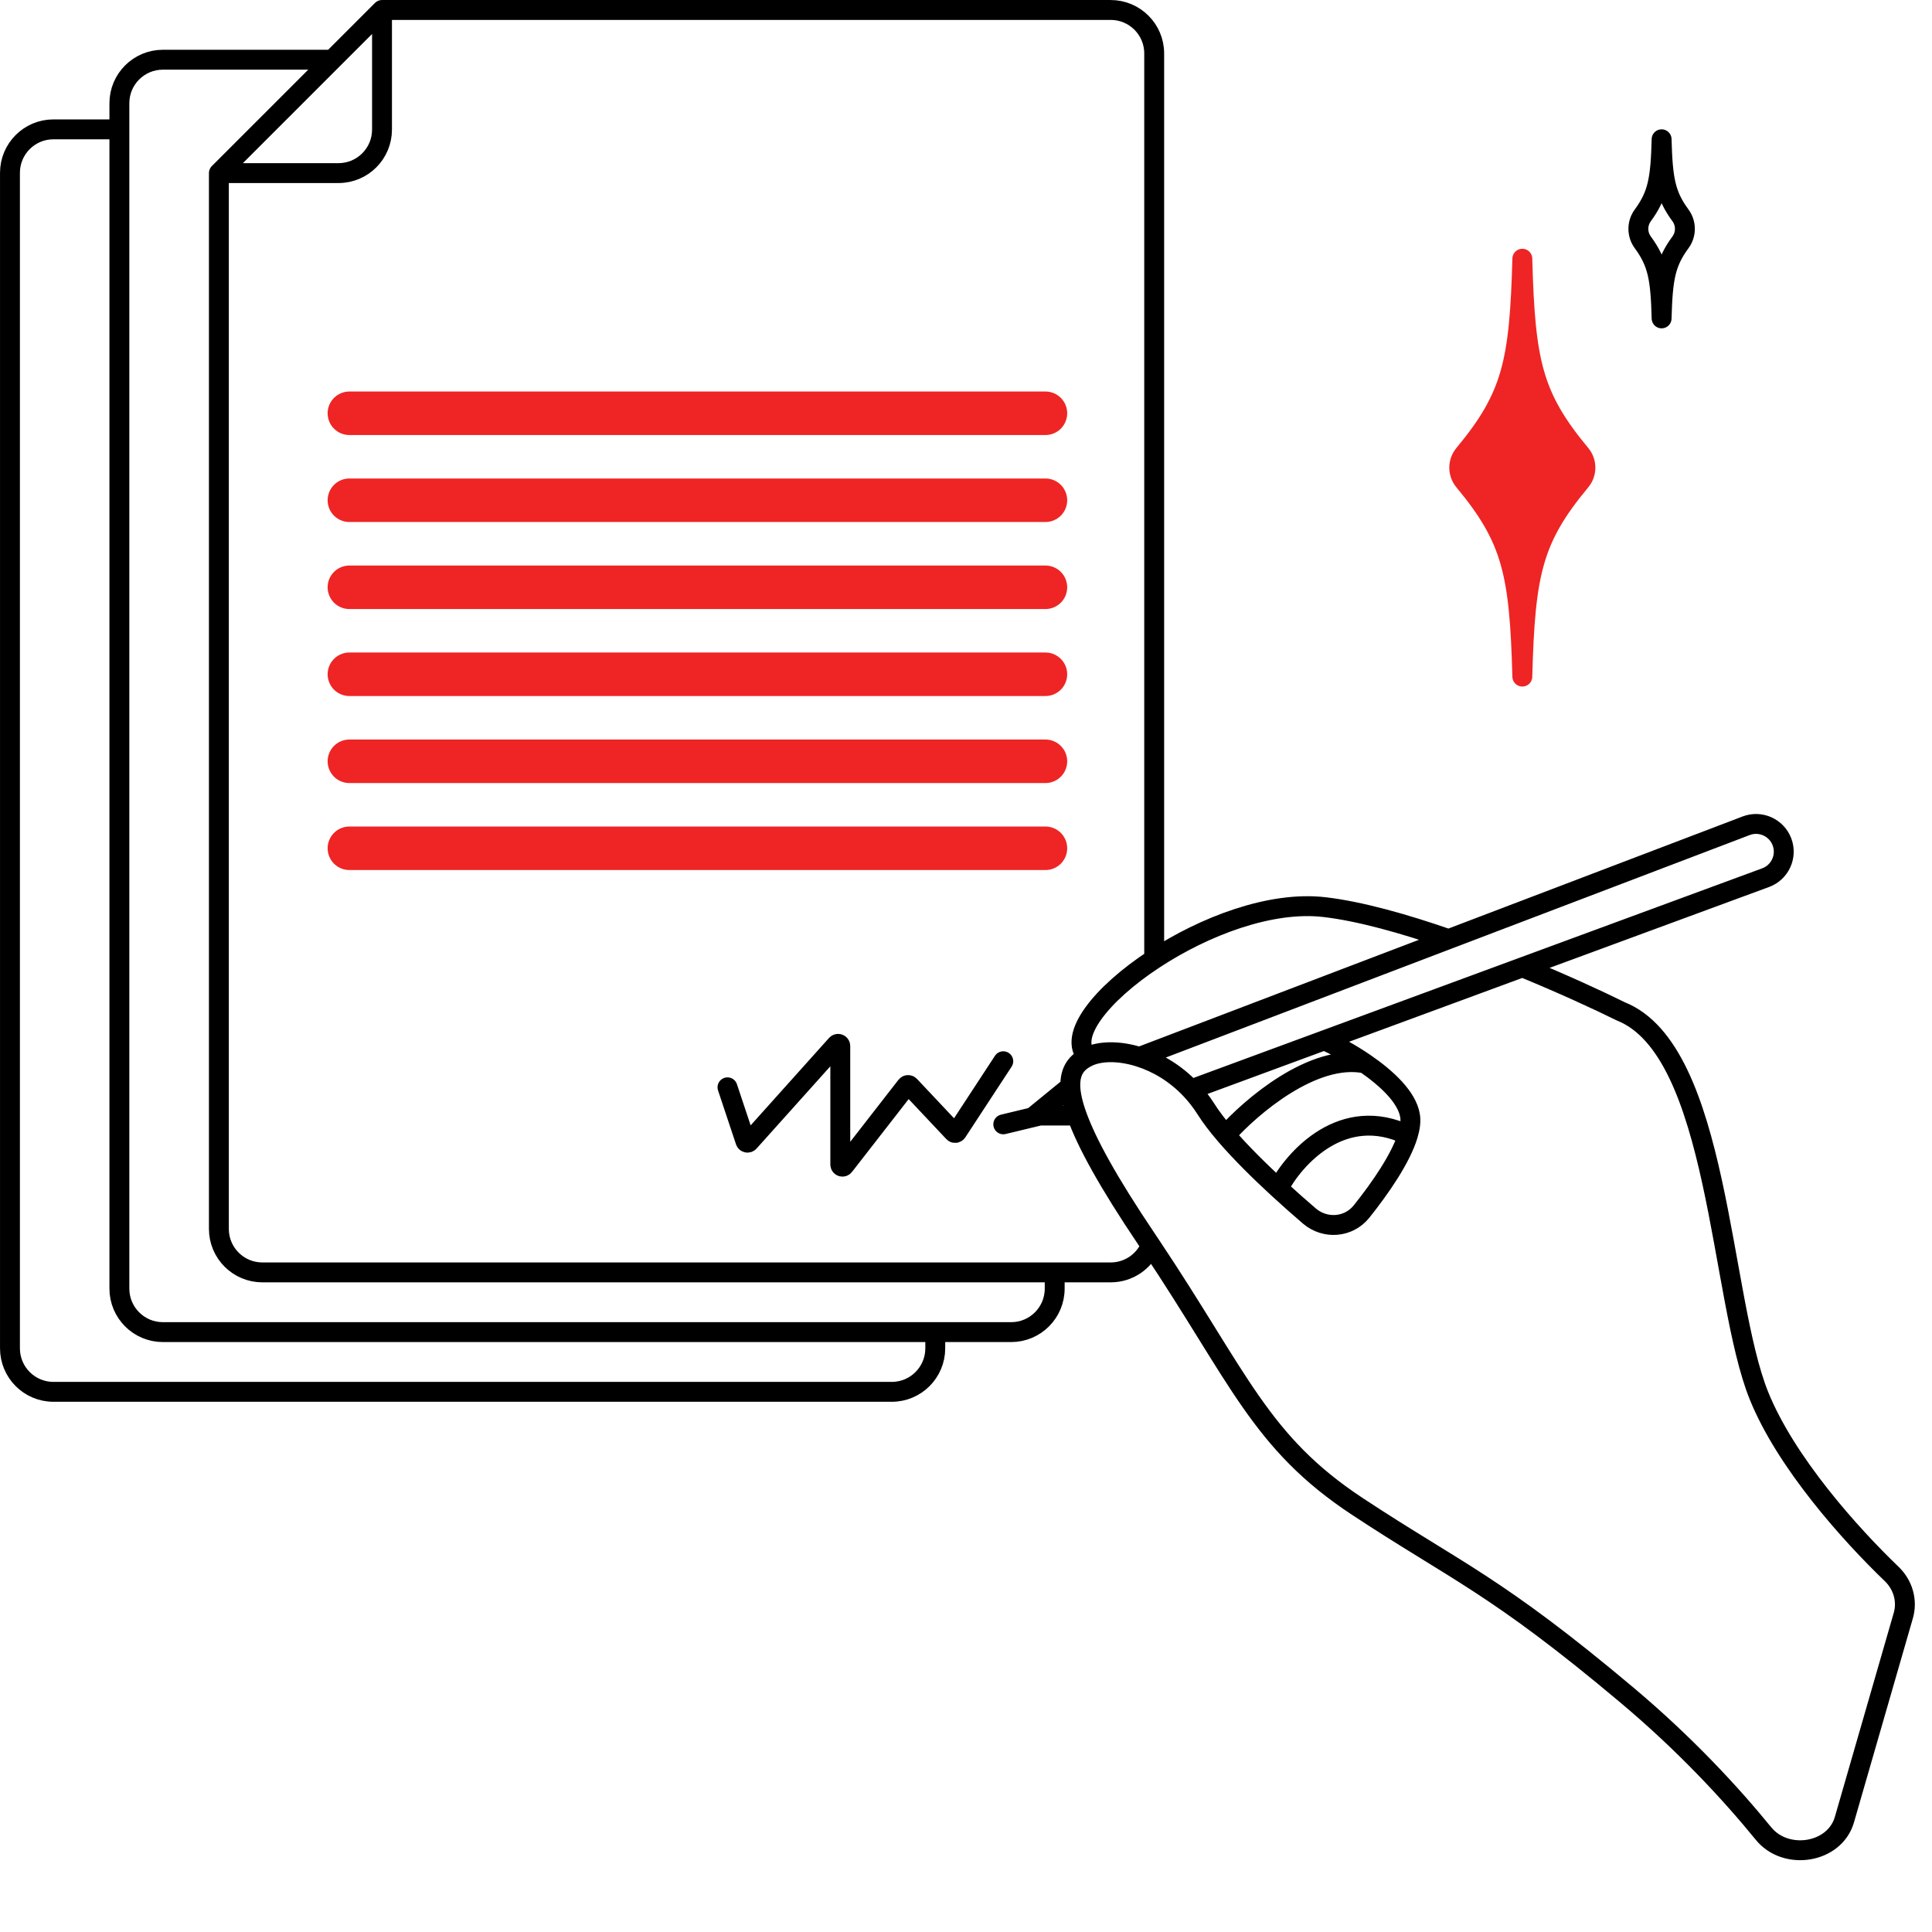 <svg width="44" height="44" viewBox="0 0 44 44" fill="none" xmlns="http://www.w3.org/2000/svg">
<path d="M7.957 9.412H23.809" stroke="#EE2524" stroke-width="0.991" stroke-linecap="round" stroke-linejoin="round"/>
<path d="M7.957 13.375H23.809" stroke="#EE2524" stroke-width="0.991" stroke-linecap="round" stroke-linejoin="round"/>
<path d="M7.957 17.338H23.809" stroke="#EE2524" stroke-width="0.991" stroke-linecap="round" stroke-linejoin="round"/>
<path d="M7.957 11.393H23.809" stroke="#EE2524" stroke-width="0.991" stroke-linecap="round" stroke-linejoin="round"/>
<path d="M7.957 15.356H23.809" stroke="#EE2524" stroke-width="0.991" stroke-linecap="round" stroke-linejoin="round"/>
<path d="M7.957 19.319H23.809" stroke="#EE2524" stroke-width="0.991" stroke-linecap="round" stroke-linejoin="round"/>
<path d="M33.342 10.348C34.438 9.028 34.605 8.253 34.67 5.892C34.734 8.253 34.901 9.028 35.998 10.348C36.143 10.523 36.143 10.778 35.998 10.953C34.901 12.272 34.734 13.047 34.67 15.409C34.605 13.047 34.438 12.272 33.342 10.953C33.197 10.778 33.197 10.523 33.342 10.348Z" fill="#EE2524" stroke="#EE2524" stroke-width="0.453" stroke-linecap="round" stroke-linejoin="round"/>
<path d="M4.985 3.942H7.71C8.257 3.942 8.7 3.498 8.7 2.951V0.227M4.985 3.942V27.988C4.985 28.535 5.429 28.978 5.976 28.978H24.02M4.985 3.942L7.567 1.36M8.7 0.227H25.295C25.842 0.227 26.286 0.67 26.286 1.217V21.843M8.7 0.227L7.567 1.36M26.286 21.843C27.418 21.1 28.931 20.515 30.163 20.659C30.972 20.753 31.981 21.037 32.991 21.388M26.286 21.843C25.076 22.637 24.301 23.611 24.766 24.071M24.766 24.071C25.044 23.933 25.484 23.923 25.95 24.071M24.766 24.071C24.53 24.188 24.364 24.373 24.376 24.745M25.95 24.071C26.349 24.197 26.767 24.438 27.12 24.813M25.95 24.071L32.991 21.388M27.12 24.813C27.244 24.944 27.36 25.093 27.465 25.258C27.58 25.441 27.735 25.642 27.914 25.851M27.12 24.813L30.163 23.691M30.163 23.691C30.407 23.803 30.755 23.989 31.09 24.219M30.163 23.691L34.673 22.029M27.914 25.851C28.482 25.208 29.912 23.982 31.09 24.219M27.914 25.851C28.256 26.248 28.688 26.675 29.114 27.067M31.09 24.219C31.579 24.555 32.041 24.983 32.112 25.406C32.134 25.533 32.114 25.684 32.064 25.851M29.114 27.067C29.357 27.291 29.598 27.503 29.819 27.693C30.178 28 30.713 27.96 31.008 27.592C31.442 27.05 31.905 26.375 32.064 25.851M29.114 27.067C29.481 26.365 30.586 25.138 32.064 25.851M34.673 22.029L40.211 19.988C40.54 19.867 40.707 19.501 40.583 19.173C40.459 18.846 40.094 18.682 39.768 18.806L32.991 21.388M34.673 22.029C35.577 22.401 36.381 22.77 36.91 23.032C39.159 23.923 39.159 29.561 40.059 31.786C40.675 33.31 42.141 34.943 43.083 35.847C43.337 36.091 43.445 36.453 43.347 36.792L42.005 41.442C41.782 42.212 40.669 42.381 40.163 41.758C39.413 40.837 38.371 39.714 37.06 38.611C34.062 36.089 33.162 35.792 30.913 34.308C28.698 32.847 28.228 31.386 26.21 28.367M24.376 24.745L23.566 25.406H24.525M24.376 24.745C24.382 24.92 24.428 25.136 24.525 25.406M24.525 25.406C24.745 26.02 25.23 26.912 26.115 28.225C26.147 28.273 26.179 28.32 26.21 28.367M21.3 30.338H3.71C3.163 30.338 2.719 29.895 2.719 29.347V2.946M21.3 30.338H23.029C23.576 30.338 24.02 29.895 24.02 29.347V28.978M21.3 30.338V30.707C21.3 31.254 20.857 31.698 20.31 31.698H1.217C0.67 31.698 0.227 31.254 0.227 30.707V3.936C0.227 3.389 0.67 2.946 1.217 2.946H2.719M24.02 28.978H25.295C25.708 28.978 26.061 28.726 26.21 28.367M2.719 2.946V2.35C2.719 1.803 3.163 1.36 3.71 1.36H7.567M16.568 24.763L16.977 25.99C16.989 26.026 17.036 26.035 17.061 26.007L19.05 23.789C19.081 23.756 19.137 23.777 19.137 23.822V26.521C19.137 26.568 19.196 26.588 19.225 26.551L20.642 24.729C20.661 24.705 20.697 24.704 20.718 24.726L21.717 25.787C21.738 25.811 21.776 25.807 21.794 25.78L22.849 24.169M22.849 25.606L23.793 25.379M37.842 3.172C37.818 4.074 37.758 4.436 37.414 4.904C37.279 5.087 37.279 5.337 37.414 5.52C37.758 5.988 37.818 6.35 37.842 7.251C37.867 6.35 37.926 5.988 38.271 5.52C38.406 5.337 38.406 5.087 38.271 4.904C37.926 4.436 37.867 4.074 37.842 3.172Z" stroke="black" stroke-width="0.453" stroke-linecap="round" stroke-linejoin="round"/>
</svg>
